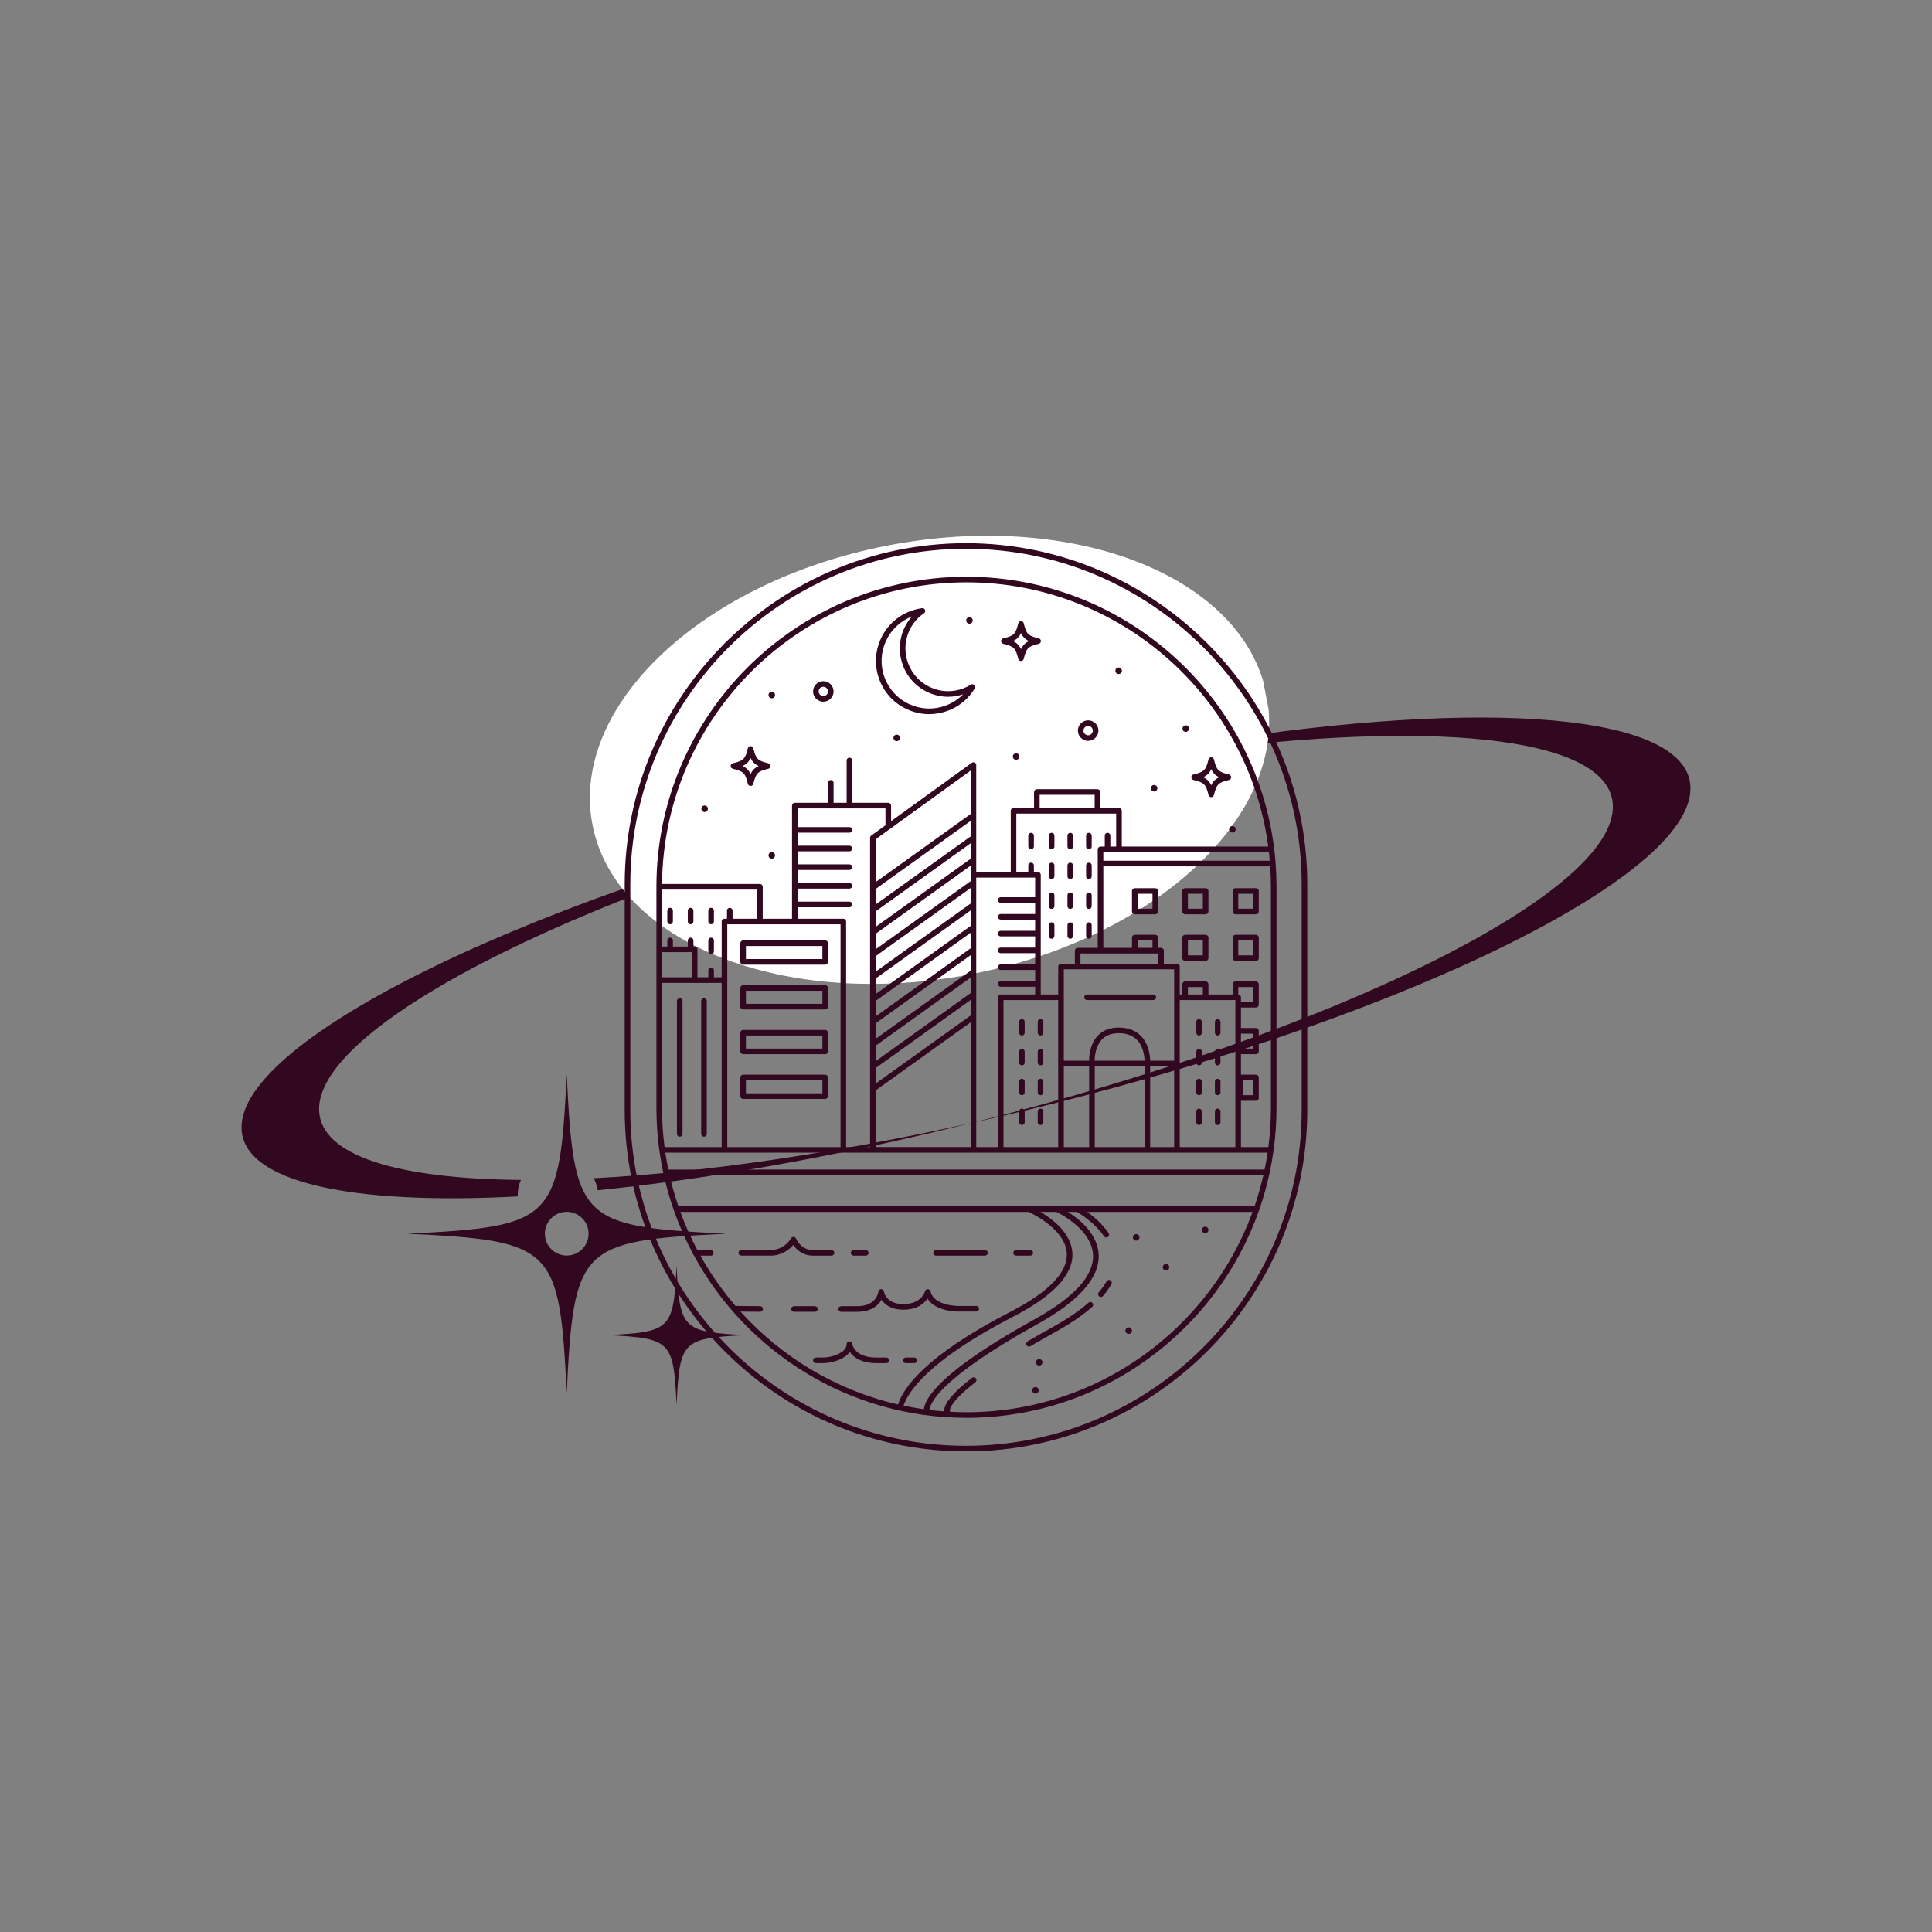 <svg xmlns="http://www.w3.org/2000/svg" xmlns:xlink="http://www.w3.org/1999/xlink" width="500" zoomAndPan="magnify" viewBox="0 0 375 375" height="500" preserveAspectRatio="xMidYMid meet" version="1.0"><rect x="0" y="0" width="375" height="375" fill="#808080" stroke="none"/><defs><clipPath id="f6b29e6d15"><path d="M 46.191 153 L 187 153 L 187 233 L 46.191 233 Z M 46.191 153 " clip-rule="nonzero"/></clipPath><clipPath id="4abfb78f32"><path d="M 188 139 L 328.941 139 L 328.941 218 L 188 218 Z M 188 139 " clip-rule="nonzero"/></clipPath><clipPath id="375328b1d1"><path d="M 117 245 L 145 245 L 145 272.836 L 117 272.836 Z M 117 245 " clip-rule="nonzero"/></clipPath><clipPath id="2b00ab8bb9"><path d="M 225 119.836 L 244 119.836 L 244 138 L 225 138 Z M 225 119.836 " clip-rule="nonzero"/></clipPath><clipPath id="84d7dd2a38"><path d="M 114 103 L 247 103 L 247 191 L 114 191 Z M 114 103 " clip-rule="nonzero"/></clipPath><clipPath id="ecc839388f"><path d="M 106.992 118.434 L 238.035 93.246 L 254.031 176.492 L 122.988 201.676 Z M 106.992 118.434 " clip-rule="nonzero"/></clipPath><clipPath id="0728cd6b99"><path d="M 172.422 105.859 C 136.285 112.805 110.574 137.066 114.992 160.055 C 119.41 183.043 152.285 196.047 188.418 189.102 C 224.555 182.156 250.266 157.891 245.848 134.906 C 241.43 111.918 208.555 98.914 172.422 105.859 Z M 172.422 105.859 " clip-rule="nonzero"/></clipPath><clipPath id="b433f09dce"><path d="M 121.152 105.43 L 253.902 105.43 L 253.902 281.68 L 121.152 281.68 Z M 121.152 105.43 " clip-rule="nonzero"/></clipPath></defs><g clip-path="url(#f6b29e6d15)"><path fill="#31081f" d="M 100.492 232 C 100.473 230.938 100.699 229.934 101.117 229.023 C 77.211 228.828 62.285 224.34 61.938 215.574 C 61.27 198.488 116.277 171.406 186.234 153.941 C 183.742 154.492 181.234 155.066 178.707 155.664 C 105.207 173.02 46.188 201.434 46.883 219.129 C 47.293 229.543 68.301 233.926 100.504 232.227 C 100.5 232.152 100.496 232.074 100.492 232 Z M 100.492 232 " fill-opacity="1" fill-rule="nonzero"/></g><path fill="#31081f" d="M 115.246 228.691 C 115.613 229.422 115.875 230.207 116.023 231.023 C 135.359 229.082 157.602 225.328 181.227 219.75 C 183.754 219.152 186.258 218.547 188.75 217.918 C 161.266 224.035 135.93 227.621 115.246 228.691 Z M 115.246 228.691 " fill-opacity="1" fill-rule="nonzero"/><g clip-path="url(#4abfb78f32)"><path fill="#31081f" d="M 234.918 143.965 C 235.016 144.43 235.07 144.902 235.086 145.379 C 280.668 139.77 312.551 143.43 313.055 156.285 C 313.727 173.371 258.719 200.453 188.75 217.918 C 191.242 217.371 193.754 216.793 196.281 216.195 C 269.785 198.84 328.805 170.426 328.113 152.73 C 327.551 138.484 288.473 135.527 234.918 143.965 Z M 234.918 143.965 " fill-opacity="1" fill-rule="nonzero"/></g><path fill="#31081f" d="M 203.527 149.895 C 200.301 150.598 197.047 151.332 193.766 152.109 C 191.234 152.707 188.727 153.316 186.234 153.941 C 192.129 152.629 197.918 151.438 203.586 150.359 C 203.562 150.203 203.543 150.051 203.527 149.895 Z M 203.527 149.895 " fill-opacity="1" fill-rule="nonzero"/><path fill="#31081f" d="M 109.996 208.516 C 108.613 236.949 107.488 238.07 79.059 239.457 C 107.488 240.84 108.613 241.965 109.996 270.395 C 111.383 241.965 112.508 240.84 140.938 239.457 C 112.508 238.07 111.383 236.949 109.996 208.516 Z M 109.996 243.699 C 107.652 243.699 105.754 241.801 105.754 239.457 C 105.754 237.113 107.652 235.215 109.996 235.215 C 112.34 235.215 114.242 237.113 114.242 239.457 C 114.242 241.801 112.34 243.699 109.996 243.699 Z M 109.996 243.699 " fill-opacity="1" fill-rule="nonzero"/><g clip-path="url(#375328b1d1)"><path fill="#31081f" d="M 131.324 245.633 C 130.719 258.047 130.227 258.539 117.812 259.145 C 130.227 259.75 130.719 260.238 131.324 272.652 C 131.926 260.238 132.418 259.75 144.832 259.145 C 132.418 258.539 131.926 258.047 131.324 245.633 Z M 131.324 245.633 " fill-opacity="1" fill-rule="nonzero"/></g><g clip-path="url(#2b00ab8bb9)"><path fill="#31081f" d="M 234.277 119.852 C 233.887 127.879 233.566 128.195 225.543 128.586 C 233.566 128.977 233.887 129.293 234.277 137.32 C 234.668 129.293 234.984 128.977 243.008 128.586 C 234.984 128.195 234.668 127.879 234.277 119.852 Z M 234.277 119.852 " fill-opacity="1" fill-rule="nonzero"/></g><path fill="#31081f" d="M 218.898 125.27 C 217.922 145.281 217.133 146.074 197.117 147.047 C 217.133 148.023 217.922 148.812 218.898 168.828 C 219.875 148.812 220.664 148.023 240.68 147.047 C 220.664 146.074 219.875 145.281 218.898 125.27 Z M 218.898 150.035 C 217.25 150.035 215.91 148.699 215.91 147.047 C 215.91 145.398 217.25 144.062 218.898 144.062 C 220.547 144.062 221.887 145.398 221.887 147.047 C 221.887 148.699 220.547 150.035 218.898 150.035 Z M 218.898 150.035 " fill-opacity="1" fill-rule="nonzero"/><g clip-path="url(#84d7dd2a38)"><g clip-path="url(#ecc839388f)"><g clip-path="url(#0728cd6b99)"><path fill="#ffffff" d="M 106.992 118.434 L 237.707 93.309 L 253.707 176.555 L 122.988 201.676 Z M 106.992 118.434 " fill-opacity="1" fill-rule="nonzero"/></g></g></g><g clip-path="url(#b433f09dce)"><path fill="#31081f" d="M 187.496 105.43 C 150.969 105.43 121.254 135.145 121.254 171.672 L 121.254 215.473 C 121.254 252 150.969 281.715 187.496 281.715 C 224.023 281.715 253.742 252 253.742 215.473 L 253.742 171.672 C 253.742 135.145 224.023 105.43 187.496 105.43 Z M 252.656 215.473 C 252.656 251.398 223.426 280.629 187.496 280.629 C 151.57 280.629 122.34 251.398 122.34 215.473 L 122.34 171.672 C 122.34 135.746 151.57 106.516 187.496 106.516 C 223.426 106.516 252.656 135.746 252.656 171.672 Z M 212.047 252.898 C 212.246 253.125 212.227 253.469 212 253.668 C 210.164 255.289 207.793 256.906 204.957 258.477 C 203.207 259.445 201.543 260.395 200.004 261.297 C 199.918 261.348 199.824 261.375 199.73 261.375 C 199.543 261.375 199.363 261.281 199.262 261.105 C 199.109 260.848 199.195 260.516 199.453 260.363 C 201 259.457 202.672 258.504 204.426 257.531 C 207.195 255.996 209.504 254.426 211.281 252.852 C 211.504 252.652 211.848 252.676 212.047 252.898 Z M 215.73 249.238 C 215.297 250.008 214.746 250.785 214.098 251.551 C 213.988 251.676 213.836 251.742 213.684 251.742 C 213.559 251.742 213.434 251.699 213.332 251.613 C 213.105 251.418 213.074 251.074 213.27 250.848 C 213.875 250.137 214.383 249.418 214.781 248.707 C 214.926 248.449 215.258 248.355 215.52 248.5 C 215.781 248.648 215.875 248.977 215.73 249.238 Z M 149.559 243.719 C 149.383 243.719 149.254 243.711 149.191 243.707 L 143.879 243.707 C 143.578 243.707 143.336 243.465 143.336 243.164 C 143.336 242.863 143.578 242.621 143.879 242.621 L 149.223 242.621 C 149.242 242.621 149.266 242.621 149.285 242.625 C 149.395 242.633 151.957 242.895 153.555 240.34 C 153.664 240.164 153.859 240.07 154.062 240.086 C 154.266 240.105 154.441 240.234 154.516 240.422 C 154.555 240.512 155.469 242.633 157.797 242.633 L 161.395 242.633 C 161.695 242.633 161.938 242.879 161.938 243.176 C 161.938 243.477 161.695 243.719 161.395 243.719 L 157.797 243.719 C 155.75 243.719 154.551 242.484 153.965 241.633 C 152.414 243.504 150.406 243.719 149.559 243.719 Z M 165.133 243.176 C 165.133 242.879 165.379 242.633 165.676 242.633 L 168.051 242.633 C 168.352 242.633 168.594 242.879 168.594 243.176 C 168.594 243.477 168.352 243.719 168.051 243.719 L 165.676 243.719 C 165.379 243.719 165.133 243.477 165.133 243.176 Z M 181.133 243.176 C 181.133 242.879 181.375 242.633 181.676 242.633 L 191.176 242.633 C 191.477 242.633 191.719 242.879 191.719 243.176 C 191.719 243.477 191.477 243.719 191.176 243.719 L 181.676 243.719 C 181.375 243.719 181.133 243.477 181.133 243.176 Z M 196.672 243.176 C 196.672 242.879 196.914 242.633 197.215 242.633 L 199.984 242.633 C 200.285 242.633 200.527 242.879 200.527 243.176 C 200.527 243.477 200.285 243.719 199.984 243.719 L 197.215 243.719 C 196.914 243.719 196.672 243.477 196.672 243.176 Z M 162.723 254.074 C 162.723 253.773 162.965 253.531 163.266 253.531 L 166.367 253.531 C 170.176 253.531 170.477 250.828 170.488 250.719 C 170.512 250.441 170.746 250.23 171.02 250.227 C 171.293 250.219 171.535 250.426 171.566 250.699 C 171.582 250.793 171.945 253.121 175.371 253.121 C 178.855 253.121 179.523 250.734 179.551 250.633 C 179.617 250.391 179.836 250.215 180.09 250.23 C 180.336 250.234 180.555 250.406 180.609 250.652 C 181.227 253.441 185.824 253.488 185.871 253.488 L 189.492 253.488 C 189.793 253.488 190.035 253.73 190.035 254.031 C 190.035 254.332 189.793 254.574 189.492 254.574 L 185.871 254.574 C 185.672 254.574 181.57 254.539 180.027 252.062 C 179.359 253.016 178.004 254.211 175.375 254.211 C 172.949 254.211 171.715 253.199 171.098 252.285 C 170.438 253.445 169.031 254.625 166.371 254.625 L 163.27 254.625 C 162.965 254.617 162.723 254.375 162.723 254.074 Z M 158.176 254.617 L 154.121 254.617 C 153.82 254.617 153.578 254.375 153.578 254.074 C 153.578 253.773 153.82 253.531 154.121 253.531 L 158.176 253.531 C 158.477 253.531 158.719 253.773 158.719 254.074 C 158.719 254.375 158.477 254.617 158.176 254.617 Z M 172.586 264.047 C 172.586 264.348 172.344 264.59 172.043 264.59 L 170.129 264.59 C 167.41 264.59 165.984 263.637 165.27 262.836 C 165.141 262.695 165.031 262.551 164.934 262.414 C 164.566 262.945 163.938 263.477 162.895 263.922 C 161.863 264.363 160.719 264.59 159.492 264.59 L 158.359 264.59 C 158.059 264.59 157.816 264.348 157.816 264.047 C 157.816 263.746 158.059 263.504 158.359 263.504 L 159.492 263.504 C 160.57 263.504 161.574 263.309 162.465 262.922 C 163.703 262.395 164.332 261.715 164.332 260.898 C 164.332 260.613 164.555 260.375 164.84 260.355 C 165.133 260.34 165.379 260.551 165.414 260.836 C 165.426 260.941 165.836 263.504 170.133 263.504 L 172.047 263.504 C 172.344 263.504 172.586 263.746 172.586 264.047 Z M 178.008 264.047 C 178.008 264.348 177.766 264.59 177.465 264.59 L 175.816 264.59 C 175.516 264.59 175.273 264.348 175.273 264.047 C 175.273 263.746 175.516 263.504 175.816 263.504 L 177.465 263.504 C 177.766 263.504 178.008 263.746 178.008 264.047 Z M 221.16 240.176 C 221.16 240.527 220.879 240.809 220.527 240.809 C 220.176 240.809 219.895 240.527 219.895 240.176 C 219.895 239.824 220.176 239.543 220.527 239.543 C 220.879 239.543 221.16 239.824 221.16 240.176 Z M 234.555 238.73 C 234.555 239.078 234.273 239.363 233.922 239.363 C 233.57 239.363 233.289 239.078 233.289 238.73 C 233.289 238.379 233.57 238.094 233.922 238.094 C 234.273 238.094 234.555 238.379 234.555 238.73 Z M 226.953 245.969 C 226.953 246.32 226.672 246.602 226.32 246.602 C 225.969 246.602 225.688 246.32 225.688 245.969 C 225.688 245.617 225.969 245.336 226.32 245.336 C 226.672 245.336 226.953 245.617 226.953 245.969 Z M 219.715 258.277 C 219.715 258.625 219.434 258.91 219.082 258.91 C 218.73 258.91 218.445 258.625 218.445 258.277 C 218.445 257.926 218.73 257.641 219.082 257.641 C 219.434 257.641 219.715 257.926 219.715 258.277 Z M 202.34 264.43 C 202.34 264.781 202.055 265.062 201.707 265.062 C 201.355 265.062 201.07 264.781 201.07 264.43 C 201.07 264.078 201.355 263.797 201.707 263.797 C 202.055 263.797 202.34 264.078 202.34 264.43 Z M 201.613 269.859 C 201.613 270.211 201.332 270.492 200.98 270.492 C 200.629 270.492 200.348 270.211 200.348 269.859 C 200.348 269.508 200.629 269.227 200.98 269.227 C 201.332 269.227 201.613 269.508 201.613 269.859 Z M 247.316 164.746 C 243.668 135.031 218.273 111.945 187.59 111.945 C 154.406 111.945 127.41 138.941 127.41 172.125 L 127.41 215.02 C 127.41 219.332 127.867 223.543 128.738 227.605 C 128.742 227.652 128.75 227.695 128.766 227.738 C 129.285 230.137 129.945 232.48 130.738 234.766 C 130.75 234.832 130.773 234.898 130.809 234.961 C 131.82 237.844 133.051 240.625 134.477 243.289 C 134.496 243.395 134.547 243.484 134.617 243.559 C 144.797 262.379 164.727 275.199 187.59 275.199 C 213.777 275.199 236.109 258.379 244.363 234.98 C 244.41 234.914 244.434 234.832 244.445 234.746 C 245.238 232.465 245.895 230.125 246.414 227.727 C 246.426 227.691 246.438 227.652 246.438 227.613 C 246.742 226.195 246.992 224.762 247.195 223.312 C 247.203 223.285 247.203 223.266 247.207 223.238 C 247.574 220.551 247.77 217.805 247.77 215.02 L 247.77 172.125 C 247.77 170.609 247.715 169.109 247.605 167.621 C 247.605 167.621 247.605 167.621 247.605 167.617 C 247.605 167.613 247.605 167.609 247.605 167.609 C 247.535 166.691 247.445 165.773 247.332 164.871 C 247.332 164.871 247.332 164.871 247.332 164.867 C 247.328 164.828 247.324 164.785 247.316 164.746 Z M 245.457 227.012 L 129.719 227.012 C 129.492 225.93 129.301 224.836 129.141 223.73 L 246.039 223.73 C 245.875 224.836 245.684 225.93 245.457 227.012 Z M 243.504 234.141 L 131.672 234.141 C 130.996 232.172 130.426 230.156 129.957 228.098 L 245.223 228.098 C 244.754 230.152 244.18 232.168 243.504 234.141 Z M 208.156 243.324 C 208.02 239.438 204.344 236.641 201.957 235.227 L 205.051 235.227 C 205.906 235.645 211.973 238.77 212.16 243.613 C 212.32 247.625 208.496 251.816 200.805 256.078 C 190.988 261.516 184.414 266.164 181.262 269.895 C 179.801 271.621 179.398 272.801 179.332 273.531 C 178 273.34 176.684 273.113 175.379 272.84 C 176.242 270.246 180.059 264.121 196.613 255.586 C 204.422 251.566 208.305 247.438 208.156 243.324 Z M 146.957 172.668 L 146.957 178.328 L 142.191 178.328 L 142.191 176.746 C 142.191 176.445 141.949 176.203 141.648 176.203 C 141.348 176.203 141.105 176.445 141.105 176.746 L 141.105 178.328 L 140.621 178.328 C 140.32 178.328 140.078 178.57 140.078 178.871 L 140.078 189.695 L 138.566 189.695 C 138.57 189.664 138.574 189.625 138.574 189.59 L 138.574 188.328 C 138.574 188.031 138.332 187.785 138.031 187.785 C 137.734 187.785 137.488 188.031 137.488 188.328 L 137.488 189.59 C 137.488 189.625 137.492 189.664 137.5 189.695 L 135.371 189.695 L 135.371 184.27 C 135.371 183.969 135.129 183.727 134.828 183.727 L 134.59 183.727 L 134.59 182.539 C 134.59 182.238 134.348 181.996 134.047 181.996 C 133.746 181.996 133.504 182.238 133.504 182.539 L 133.504 183.727 L 130.609 183.727 L 130.609 182.539 C 130.609 182.238 130.367 181.996 130.066 181.996 C 129.766 181.996 129.523 182.238 129.523 182.539 L 129.523 183.727 L 128.496 183.727 L 128.496 172.668 Z M 154.816 176.098 L 164.875 176.098 C 165.176 176.098 165.418 175.855 165.418 175.555 C 165.418 175.254 165.176 175.012 164.875 175.012 L 154.816 175.012 L 154.816 172.48 L 164.875 172.48 C 165.176 172.48 165.418 172.234 165.418 171.938 C 165.418 171.637 165.176 171.395 164.875 171.395 L 154.816 171.395 L 154.816 168.859 L 164.875 168.859 C 165.176 168.859 165.418 168.617 165.418 168.316 C 165.418 168.016 165.176 167.773 164.875 167.773 L 154.816 167.773 L 154.816 165.238 L 164.875 165.238 C 165.176 165.238 165.418 164.996 165.418 164.695 C 165.418 164.395 165.176 164.152 164.875 164.152 L 154.816 164.152 L 154.816 161.621 L 164.875 161.621 C 165.176 161.621 165.418 161.375 165.418 161.078 C 165.418 160.777 165.176 160.535 164.875 160.535 L 154.816 160.535 L 154.816 156.914 L 171.871 156.914 L 171.871 160.188 L 169.109 162.184 C 168.969 162.285 168.883 162.449 168.883 162.625 L 168.883 222.648 L 164.23 222.648 L 164.23 178.871 C 164.23 178.57 163.988 178.328 163.688 178.328 L 154.816 178.328 Z M 212.473 156.832 L 201.793 156.832 L 201.793 154.27 L 212.473 154.27 Z M 216.648 157.918 L 216.648 164.324 L 215.516 164.324 C 215.516 164.312 215.52 164.305 215.52 164.293 L 215.52 162.184 C 215.52 161.883 215.277 161.641 214.977 161.641 C 214.676 161.641 214.434 161.883 214.434 162.184 L 214.434 164.293 C 214.434 164.305 214.438 164.312 214.438 164.324 L 213.613 164.324 C 213.312 164.324 213.07 164.566 213.07 164.867 L 213.07 183.98 L 209.172 183.98 C 208.871 183.98 208.629 184.223 208.629 184.523 L 208.629 187.055 L 205.941 187.055 C 205.641 187.055 205.398 187.297 205.398 187.598 L 205.398 193.027 L 202.008 193.027 L 202.008 169.801 C 202.008 169.5 201.762 169.258 201.465 169.258 L 200.676 169.258 L 200.676 167.977 C 200.676 167.676 200.434 167.434 200.133 167.434 C 199.836 167.434 199.59 167.676 199.59 167.977 L 199.59 169.258 L 197.27 169.258 L 197.27 157.918 Z M 223.695 183.98 L 220.801 183.98 L 220.801 182.531 L 223.695 182.531 Z M 224.816 185.066 L 224.816 187.055 L 209.715 187.055 L 209.715 185.066 Z M 233.469 193.027 L 230.574 193.027 L 230.574 191.582 L 233.469 191.582 Z M 230.031 194.113 L 239.785 194.113 L 239.785 222.645 L 228.988 222.645 L 228.988 194.113 Z M 240.871 200.629 L 243.242 200.629 L 243.242 203.527 L 240.871 203.527 Z M 240.348 193.031 L 240.348 191.582 L 243.242 191.582 L 243.242 194.477 L 240.871 194.477 L 240.871 193.57 C 240.871 193.277 240.637 193.039 240.348 193.031 Z M 223.246 222.645 L 223.246 206.969 L 227.902 206.969 L 227.902 222.645 Z M 212.488 222.645 L 212.488 206.969 L 222.16 206.969 L 222.16 222.645 Z M 206.484 222.645 L 206.484 206.969 L 211.402 206.969 L 211.402 222.645 Z M 194.773 222.645 L 194.773 194.113 L 205.398 194.113 L 205.398 222.645 Z M 212.473 205.883 C 212.484 204.98 212.66 203.059 213.844 201.797 C 214.645 200.941 215.781 200.512 217.262 200.539 C 218.762 200.562 219.938 201.027 220.766 201.922 C 221.926 203.184 222.133 205.012 222.164 205.883 Z M 227.902 205.883 L 223.25 205.883 C 223.223 204.867 222.988 202.742 221.566 201.191 C 220.531 200.066 219.086 199.48 217.273 199.449 C 215.484 199.422 214.059 199.965 213.043 201.059 C 211.598 202.609 211.395 204.832 211.387 205.883 L 206.484 205.883 L 206.484 188.141 L 227.902 188.141 Z M 246.297 165.41 C 246.359 165.965 246.418 166.516 246.465 167.074 L 214.156 167.074 L 214.156 165.41 Z M 200.922 170.344 L 200.922 174.152 L 194.23 174.152 C 193.93 174.152 193.688 174.395 193.688 174.695 C 193.688 174.996 193.93 175.238 194.23 175.238 L 200.922 175.238 L 200.922 177.41 L 194.23 177.41 C 193.93 177.41 193.688 177.652 193.688 177.953 C 193.688 178.254 193.93 178.496 194.23 178.496 L 200.922 178.496 L 200.922 180.668 L 194.23 180.668 C 193.93 180.668 193.688 180.91 193.688 181.211 C 193.688 181.512 193.93 181.754 194.23 181.754 L 200.922 181.754 L 200.922 183.926 L 194.23 183.926 C 193.93 183.926 193.688 184.168 193.688 184.469 C 193.688 184.77 193.93 185.012 194.23 185.012 L 200.922 185.012 L 200.922 187.184 L 194.23 187.184 C 193.93 187.184 193.688 187.426 193.688 187.727 C 193.688 188.027 193.93 188.27 194.23 188.27 L 200.922 188.27 L 200.922 190.441 L 194.23 190.441 C 193.93 190.441 193.688 190.684 193.688 190.984 C 193.688 191.285 193.93 191.527 194.23 191.527 L 200.922 191.527 L 200.922 193.027 L 194.23 193.027 C 193.93 193.027 193.688 193.27 193.688 193.57 L 193.688 222.645 L 189.488 222.645 L 189.488 170.344 Z M 169.969 222.645 L 169.969 211.645 L 188.402 198.43 L 188.402 222.641 L 169.969 222.641 Z M 188.402 166.691 L 169.969 179.906 L 169.969 176.898 L 188.402 163.684 Z M 169.969 189.93 L 188.402 176.715 L 188.402 179.723 L 169.969 192.938 Z M 169.969 194.273 L 188.402 181.059 L 188.402 184.066 L 169.969 197.281 Z M 169.969 198.617 L 188.402 185.402 L 188.402 188.41 L 169.969 201.625 Z M 169.969 202.961 L 188.402 189.746 L 188.402 192.754 L 169.969 205.969 Z M 188.402 175.379 L 169.969 188.594 L 169.969 185.586 L 188.402 172.371 Z M 169.969 207.305 L 188.402 194.09 L 188.402 197.098 L 169.969 210.312 Z M 188.402 171.035 L 169.969 184.25 L 169.969 181.242 L 188.402 168.027 Z M 188.402 162.348 L 169.969 175.562 L 169.969 172.555 L 188.402 159.34 Z M 188.402 158.004 L 169.969 171.219 L 169.969 162.902 L 188.402 149.57 Z M 163.148 179.414 L 163.148 222.645 L 141.164 222.645 L 141.164 179.414 Z M 128.496 189.695 L 128.496 184.812 L 134.285 184.812 L 134.285 189.695 Z M 140.078 190.781 L 140.078 222.645 L 128.988 222.645 C 128.664 220.148 128.496 217.602 128.496 215.02 L 128.496 190.781 Z M 240.871 222.645 L 240.871 213.66 L 243.785 213.66 C 244.086 213.66 244.328 213.418 244.328 213.117 L 244.328 209.137 C 244.328 208.836 244.086 208.594 243.785 208.594 L 240.871 208.594 L 240.871 204.613 L 243.785 204.613 C 244.086 204.613 244.328 204.371 244.328 204.07 L 244.328 200.086 C 244.328 199.785 244.086 199.543 243.785 199.543 L 240.871 199.543 L 240.871 195.562 L 243.785 195.562 C 244.086 195.562 244.328 195.32 244.328 195.02 L 244.328 191.039 C 244.328 190.738 244.086 190.496 243.785 190.496 L 239.805 190.496 C 239.504 190.496 239.262 190.738 239.262 191.039 L 239.262 193.027 L 234.555 193.027 L 234.555 191.039 C 234.555 190.738 234.312 190.496 234.012 190.496 L 230.031 190.496 C 229.73 190.496 229.488 190.738 229.488 191.039 L 229.488 193.027 L 228.988 193.027 L 228.988 187.598 C 228.988 187.297 228.746 187.055 228.445 187.055 L 225.902 187.055 L 225.902 184.523 C 225.902 184.223 225.66 183.98 225.359 183.98 L 224.781 183.98 L 224.781 181.988 C 224.781 181.688 224.539 181.445 224.238 181.445 L 220.258 181.445 C 219.957 181.445 219.715 181.688 219.715 181.988 L 219.715 183.98 L 214.156 183.98 L 214.156 168.164 L 246.543 168.164 C 246.633 169.473 246.684 170.793 246.684 172.125 L 246.684 215.02 C 246.684 217.602 246.516 220.148 246.188 222.645 Z M 241.234 212.574 L 241.234 209.68 L 243.242 209.68 L 243.242 212.574 Z M 187.59 113.031 C 217.527 113.031 242.34 135.41 246.168 164.324 L 217.738 164.324 L 217.738 157.375 C 217.738 157.074 217.496 156.832 217.195 156.832 L 213.559 156.832 L 213.559 153.727 C 213.559 153.43 213.316 153.184 213.016 153.184 L 201.25 153.184 C 200.949 153.184 200.707 153.43 200.707 153.727 L 200.707 156.832 L 196.727 156.832 C 196.43 156.832 196.184 157.074 196.184 157.375 L 196.184 169.258 L 189.488 169.258 L 189.488 148.504 C 189.488 148.301 189.371 148.113 189.191 148.02 C 189.012 147.93 188.793 147.945 188.629 148.062 L 172.957 159.398 L 172.957 156.367 C 172.957 156.066 172.715 155.824 172.414 155.824 L 165.418 155.824 L 165.418 147.602 C 165.418 147.301 165.176 147.059 164.875 147.059 C 164.574 147.059 164.332 147.301 164.332 147.602 L 164.332 155.824 L 161.797 155.824 L 161.797 151.945 C 161.797 151.645 161.555 151.402 161.254 151.402 C 160.953 151.402 160.711 151.645 160.711 151.945 L 160.711 155.824 L 154.273 155.824 C 153.973 155.824 153.73 156.066 153.73 156.367 L 153.73 178.328 L 148.043 178.328 L 148.043 172.125 C 148.043 171.824 147.801 171.582 147.5 171.582 L 128.5 171.582 C 128.797 139.246 155.188 113.031 187.59 113.031 Z M 143.727 254.578 L 147.535 254.617 C 147.539 254.617 147.539 254.617 147.543 254.617 C 147.84 254.617 148.082 254.379 148.086 254.082 C 148.09 253.781 147.848 253.535 147.551 253.531 L 142.801 253.48 C 142.797 253.48 142.797 253.48 142.793 253.48 C 142.781 253.48 142.773 253.484 142.766 253.484 C 140.18 250.477 137.895 247.207 135.949 243.719 L 137.969 243.719 C 138.27 243.719 138.512 243.477 138.512 243.176 C 138.512 242.879 138.27 242.633 137.969 242.633 L 135.355 242.633 C 134.09 240.258 132.984 237.785 132.051 235.227 L 199.625 235.227 C 200.496 235.625 206.898 238.711 207.066 243.363 C 207.195 247.023 203.512 250.812 196.113 254.629 C 179.539 263.172 175.305 269.438 174.312 272.609 C 162.32 269.844 151.707 263.418 143.727 254.578 Z M 187.59 274.113 C 186.531 274.113 185.48 274.082 184.438 274.027 C 184.426 273.977 184.402 273.922 184.371 273.871 C 184.348 273.746 184.207 272.258 189.32 268.305 C 189.562 268.121 189.605 267.781 189.418 267.547 C 189.234 267.309 188.895 267.266 188.66 267.449 C 185.23 270.094 183.422 272.172 183.285 273.617 C 183.273 273.742 183.273 273.859 183.289 273.957 C 182.324 273.887 181.371 273.793 180.418 273.68 C 180.492 272.535 182.105 267.688 201.336 257.035 C 209.414 252.559 213.422 248.031 213.25 243.57 C 213.09 239.527 209.551 236.66 207.277 235.227 L 209.016 235.227 C 209.605 235.566 212.445 237.289 214.293 239.965 C 214.398 240.113 214.566 240.199 214.742 240.199 C 214.844 240.199 214.953 240.164 215.047 240.102 C 215.293 239.93 215.355 239.59 215.188 239.344 C 213.91 237.496 212.23 236.098 211.012 235.227 L 243.125 235.227 C 234.848 257.887 213.078 274.113 187.59 274.113 Z M 224.395 193.57 C 224.395 193.871 224.152 194.113 223.852 194.113 L 210.992 194.113 C 210.691 194.113 210.449 193.871 210.449 193.57 C 210.449 193.27 210.691 193.027 210.992 193.027 L 223.848 193.027 C 224.152 193.027 224.395 193.27 224.395 193.57 Z M 136.098 220.09 L 136.098 194.297 C 136.098 193.996 136.34 193.754 136.641 193.754 C 136.941 193.754 137.184 193.996 137.184 194.297 L 137.184 220.09 C 137.184 220.391 136.941 220.633 136.641 220.633 C 136.34 220.633 136.098 220.391 136.098 220.09 Z M 131.391 220.09 L 131.391 194.297 C 131.391 193.996 131.633 193.754 131.934 193.754 C 132.234 193.754 132.477 193.996 132.477 194.297 L 132.477 220.09 C 132.477 220.391 132.234 220.633 131.934 220.633 C 131.633 220.633 131.391 220.391 131.391 220.09 Z M 143.699 183.074 L 143.699 186.695 C 143.699 186.996 143.941 187.238 144.242 187.238 L 160.168 187.238 C 160.469 187.238 160.711 186.996 160.711 186.695 L 160.711 183.074 C 160.711 182.773 160.469 182.531 160.168 182.531 L 144.242 182.531 C 143.941 182.531 143.699 182.773 143.699 183.074 Z M 144.785 183.617 L 159.625 183.617 L 159.625 186.152 L 144.785 186.152 Z M 160.168 191.219 L 144.242 191.219 C 143.941 191.219 143.699 191.461 143.699 191.762 L 143.699 195.383 C 143.699 195.684 143.941 195.926 144.242 195.926 L 160.168 195.926 C 160.469 195.926 160.711 195.684 160.711 195.383 L 160.711 191.762 C 160.711 191.461 160.469 191.219 160.168 191.219 Z M 159.625 194.84 L 144.785 194.84 L 144.785 192.305 L 159.625 192.305 Z M 160.168 199.906 L 144.242 199.906 C 143.941 199.906 143.699 200.148 143.699 200.449 L 143.699 204.07 C 143.699 204.371 143.941 204.613 144.242 204.613 L 160.168 204.613 C 160.469 204.613 160.711 204.371 160.711 204.07 L 160.711 200.449 C 160.711 200.148 160.469 199.906 160.168 199.906 Z M 159.625 203.527 L 144.785 203.527 L 144.785 200.992 L 159.625 200.992 Z M 160.168 208.594 L 144.242 208.594 C 143.941 208.594 143.699 208.836 143.699 209.137 L 143.699 212.758 C 143.699 213.059 143.941 213.301 144.242 213.301 L 160.168 213.301 C 160.469 213.301 160.711 213.059 160.711 212.758 L 160.711 209.137 C 160.711 208.836 160.469 208.594 160.168 208.594 Z M 159.625 212.215 L 144.785 212.215 L 144.785 209.68 L 159.625 209.68 Z M 224.238 172.395 L 220.258 172.395 C 219.957 172.395 219.715 172.637 219.715 172.938 L 219.715 176.922 C 219.715 177.223 219.957 177.465 220.258 177.465 L 224.238 177.465 C 224.539 177.465 224.781 177.223 224.781 176.922 L 224.781 172.938 C 224.781 172.637 224.539 172.395 224.238 172.395 Z M 223.695 176.379 L 220.801 176.379 L 220.801 173.48 L 223.695 173.48 Z M 234.012 172.395 L 230.031 172.395 C 229.73 172.395 229.488 172.637 229.488 172.938 L 229.488 176.922 C 229.488 177.223 229.73 177.465 230.031 177.465 L 234.012 177.465 C 234.312 177.465 234.555 177.223 234.555 176.922 L 234.555 172.938 C 234.555 172.637 234.312 172.395 234.012 172.395 Z M 233.469 176.379 L 230.574 176.379 L 230.574 173.48 L 233.469 173.48 Z M 243.785 172.395 L 239.805 172.395 C 239.504 172.395 239.262 172.637 239.262 172.938 L 239.262 176.922 C 239.262 177.223 239.504 177.465 239.805 177.465 L 243.785 177.465 C 244.086 177.465 244.328 177.223 244.328 176.922 L 244.328 172.938 C 244.328 172.637 244.086 172.395 243.785 172.395 Z M 243.242 176.379 L 240.348 176.379 L 240.348 173.48 L 243.242 173.48 Z M 234.012 181.445 L 230.031 181.445 C 229.73 181.445 229.488 181.688 229.488 181.988 L 229.488 185.969 C 229.488 186.27 229.73 186.512 230.031 186.512 L 234.012 186.512 C 234.312 186.512 234.555 186.27 234.555 185.969 L 234.555 181.988 C 234.555 181.688 234.312 181.445 234.012 181.445 Z M 233.469 185.426 L 230.574 185.426 L 230.574 182.531 L 233.469 182.531 Z M 243.785 181.445 L 239.805 181.445 C 239.504 181.445 239.262 181.688 239.262 181.988 L 239.262 185.969 C 239.262 186.27 239.504 186.512 239.805 186.512 L 243.785 186.512 C 244.086 186.512 244.328 186.27 244.328 185.969 L 244.328 181.988 C 244.328 181.688 244.086 181.445 243.785 181.445 Z M 243.242 185.426 L 240.348 185.426 L 240.348 182.531 L 243.242 182.531 Z M 198.891 198.34 L 198.891 200.449 C 198.891 200.75 198.648 200.992 198.348 200.992 C 198.047 200.992 197.805 200.75 197.805 200.449 L 197.805 198.34 C 197.805 198.039 198.047 197.797 198.348 197.797 C 198.648 197.797 198.891 198.039 198.891 198.34 Z M 202.508 198.34 L 202.508 200.449 C 202.508 200.75 202.266 200.992 201.965 200.992 C 201.664 200.992 201.422 200.75 201.422 200.449 L 201.422 198.34 C 201.422 198.039 201.664 197.797 201.965 197.797 C 202.266 197.797 202.508 198.039 202.508 198.34 Z M 198.891 204.129 L 198.891 206.242 C 198.891 206.543 198.648 206.785 198.348 206.785 C 198.047 206.785 197.805 206.543 197.805 206.242 L 197.805 204.129 C 197.805 203.832 198.047 203.586 198.348 203.586 C 198.648 203.586 198.891 203.832 198.891 204.129 Z M 202.508 204.129 L 202.508 206.242 C 202.508 206.543 202.266 206.785 201.965 206.785 C 201.664 206.785 201.422 206.543 201.422 206.242 L 201.422 204.129 C 201.422 203.832 201.664 203.586 201.965 203.586 C 202.266 203.586 202.508 203.832 202.508 204.129 Z M 198.891 209.922 L 198.891 212.031 C 198.891 212.332 198.648 212.574 198.348 212.574 C 198.047 212.574 197.805 212.332 197.805 212.031 L 197.805 209.922 C 197.805 209.621 198.047 209.379 198.348 209.379 C 198.648 209.379 198.891 209.621 198.891 209.922 Z M 202.508 209.922 L 202.508 212.031 C 202.508 212.332 202.266 212.574 201.965 212.574 C 201.664 212.574 201.422 212.332 201.422 212.031 L 201.422 209.922 C 201.422 209.621 201.664 209.379 201.965 209.379 C 202.266 209.379 202.508 209.621 202.508 209.922 Z M 198.891 215.715 L 198.891 217.824 C 198.891 218.125 198.648 218.367 198.348 218.367 C 198.047 218.367 197.805 218.125 197.805 217.824 L 197.805 215.715 C 197.805 215.414 198.047 215.172 198.348 215.172 C 198.648 215.172 198.891 215.414 198.891 215.715 Z M 202.508 215.715 L 202.508 217.824 C 202.508 218.125 202.266 218.367 201.965 218.367 C 201.664 218.367 201.422 218.125 201.422 217.824 L 201.422 215.715 C 201.422 215.414 201.664 215.172 201.965 215.172 C 202.266 215.172 202.508 215.414 202.508 215.715 Z M 232.191 200.449 L 232.191 198.34 C 232.191 198.039 232.434 197.797 232.734 197.797 C 233.035 197.797 233.277 198.039 233.277 198.34 L 233.277 200.449 C 233.277 200.75 233.035 200.992 232.734 200.992 C 232.434 200.992 232.191 200.75 232.191 200.449 Z M 235.812 200.449 L 235.812 198.34 C 235.812 198.039 236.055 197.797 236.355 197.797 C 236.656 197.797 236.898 198.039 236.898 198.34 L 236.898 200.449 C 236.898 200.75 236.656 200.992 236.355 200.992 C 236.055 200.992 235.812 200.75 235.812 200.449 Z M 232.191 206.242 L 232.191 204.129 C 232.191 203.832 232.434 203.586 232.734 203.586 C 233.035 203.586 233.277 203.832 233.277 204.129 L 233.277 206.242 C 233.277 206.543 233.035 206.785 232.734 206.785 C 232.434 206.785 232.191 206.543 232.191 206.242 Z M 235.812 206.242 L 235.812 204.129 C 235.812 203.832 236.055 203.586 236.355 203.586 C 236.656 203.586 236.898 203.832 236.898 204.129 L 236.898 206.242 C 236.898 206.543 236.656 206.785 236.355 206.785 C 236.055 206.785 235.812 206.543 235.812 206.242 Z M 232.191 212.031 L 232.191 209.922 C 232.191 209.621 232.434 209.379 232.734 209.379 C 233.035 209.379 233.277 209.621 233.277 209.922 L 233.277 212.031 C 233.277 212.332 233.035 212.574 232.734 212.574 C 232.434 212.574 232.191 212.332 232.191 212.031 Z M 235.812 212.031 L 235.812 209.922 C 235.812 209.621 236.055 209.379 236.355 209.379 C 236.656 209.379 236.898 209.621 236.898 209.922 L 236.898 212.031 C 236.898 212.332 236.656 212.574 236.355 212.574 C 236.055 212.574 235.812 212.332 235.812 212.031 Z M 232.191 217.824 L 232.191 215.715 C 232.191 215.414 232.434 215.172 232.734 215.172 C 233.035 215.172 233.277 215.414 233.277 215.715 L 233.277 217.824 C 233.277 218.125 233.035 218.367 232.734 218.367 C 232.434 218.367 232.191 218.125 232.191 217.824 Z M 235.812 217.824 L 235.812 215.715 C 235.812 215.414 236.055 215.172 236.355 215.172 C 236.656 215.172 236.898 215.414 236.898 215.715 L 236.898 217.824 C 236.898 218.125 236.656 218.367 236.355 218.367 C 236.055 218.367 235.812 218.125 235.812 217.824 Z M 203.574 164.297 L 203.574 162.188 C 203.574 161.887 203.816 161.645 204.117 161.645 C 204.418 161.645 204.66 161.887 204.66 162.188 L 204.66 164.297 C 204.66 164.598 204.418 164.84 204.117 164.84 C 203.816 164.84 203.574 164.598 203.574 164.297 Z M 207.191 164.297 L 207.191 162.188 C 207.191 161.887 207.438 161.645 207.734 161.645 C 208.035 161.645 208.277 161.887 208.277 162.188 L 208.277 164.297 C 208.277 164.598 208.035 164.84 207.734 164.84 C 207.438 164.84 207.191 164.598 207.191 164.297 Z M 203.574 170.09 L 203.574 167.98 C 203.574 167.68 203.816 167.438 204.117 167.438 C 204.418 167.438 204.66 167.68 204.66 167.98 L 204.66 170.09 C 204.66 170.391 204.418 170.633 204.117 170.633 C 203.816 170.633 203.574 170.391 203.574 170.09 Z M 207.191 170.09 L 207.191 167.98 C 207.191 167.68 207.438 167.438 207.734 167.438 C 208.035 167.438 208.277 167.68 208.277 167.98 L 208.277 170.09 C 208.277 170.391 208.035 170.633 207.734 170.633 C 207.438 170.633 207.191 170.391 207.191 170.09 Z M 203.574 175.883 L 203.574 173.77 C 203.574 173.469 203.816 173.227 204.117 173.227 C 204.418 173.227 204.66 173.469 204.66 173.77 L 204.66 175.883 C 204.66 176.184 204.418 176.426 204.117 176.426 C 203.816 176.426 203.574 176.184 203.574 175.883 Z M 207.191 175.883 L 207.191 173.77 C 207.191 173.469 207.438 173.227 207.734 173.227 C 208.035 173.227 208.277 173.469 208.277 173.77 L 208.277 175.883 C 208.277 176.184 208.035 176.426 207.734 176.426 C 207.438 176.426 207.191 176.184 207.191 175.883 Z M 203.574 181.672 L 203.574 179.562 C 203.574 179.262 203.816 179.02 204.117 179.02 C 204.418 179.02 204.66 179.262 204.66 179.562 L 204.66 181.672 C 204.66 181.973 204.418 182.215 204.117 182.215 C 203.816 182.215 203.574 181.973 203.574 181.672 Z M 207.191 181.672 L 207.191 179.562 C 207.191 179.262 207.438 179.02 207.734 179.02 C 208.035 179.02 208.277 179.262 208.277 179.562 L 208.277 181.672 C 208.277 181.973 208.035 182.215 207.734 182.215 C 207.438 182.215 207.191 181.973 207.191 181.672 Z M 210.812 164.297 L 210.812 162.188 C 210.812 161.887 211.055 161.645 211.355 161.645 C 211.656 161.645 211.898 161.887 211.898 162.188 L 211.898 164.297 C 211.898 164.598 211.656 164.84 211.355 164.84 C 211.055 164.84 210.812 164.598 210.812 164.297 Z M 210.812 170.09 L 210.812 167.98 C 210.812 167.68 211.055 167.438 211.355 167.438 C 211.656 167.438 211.898 167.68 211.898 167.98 L 211.898 170.09 C 211.898 170.391 211.656 170.633 211.355 170.633 C 211.055 170.633 210.812 170.391 210.812 170.09 Z M 210.812 175.883 L 210.812 173.77 C 210.812 173.469 211.055 173.227 211.355 173.227 C 211.656 173.227 211.898 173.469 211.898 173.77 L 211.898 175.883 C 211.898 176.184 211.656 176.426 211.355 176.426 C 211.055 176.426 210.812 176.184 210.812 175.883 Z M 210.812 181.672 L 210.812 179.562 C 210.812 179.262 211.055 179.02 211.355 179.02 C 211.656 179.02 211.898 179.262 211.898 179.562 L 211.898 181.672 C 211.898 181.973 211.656 182.215 211.355 182.215 C 211.055 182.215 210.812 181.973 210.812 181.672 Z M 199.59 164.297 L 199.59 162.188 C 199.59 161.887 199.836 161.645 200.133 161.645 C 200.434 161.645 200.676 161.887 200.676 162.188 L 200.676 164.297 C 200.676 164.598 200.434 164.84 200.133 164.84 C 199.836 164.84 199.59 164.598 199.59 164.297 Z M 137.484 178.855 L 137.484 176.746 C 137.484 176.445 137.73 176.203 138.027 176.203 C 138.328 176.203 138.57 176.445 138.57 176.746 L 138.57 178.855 C 138.57 179.156 138.328 179.398 138.027 179.398 C 137.73 179.398 137.484 179.156 137.484 178.855 Z M 137.484 184.648 L 137.484 182.539 C 137.484 182.238 137.73 181.996 138.027 181.996 C 138.328 181.996 138.57 182.238 138.57 182.539 L 138.57 184.648 C 138.57 184.949 138.328 185.191 138.027 185.191 C 137.73 185.191 137.484 184.949 137.484 184.648 Z M 129.523 178.855 L 129.523 176.746 C 129.523 176.445 129.766 176.203 130.066 176.203 C 130.367 176.203 130.609 176.445 130.609 176.746 L 130.609 178.855 C 130.609 179.156 130.367 179.398 130.066 179.398 C 129.766 179.398 129.523 179.156 129.523 178.855 Z M 133.504 178.855 L 133.504 176.746 C 133.504 176.445 133.746 176.203 134.047 176.203 C 134.348 176.203 134.59 176.445 134.59 176.746 L 134.59 178.855 C 134.59 179.156 134.348 179.398 134.047 179.398 C 133.746 179.398 133.504 179.156 133.504 178.855 Z M 176.113 137.691 C 177.473 138.305 178.91 138.613 180.355 138.613 C 181.59 138.613 182.828 138.387 184.02 137.938 C 186.191 137.117 187.969 135.641 189.172 133.664 C 189.172 133.664 189.172 133.66 189.176 133.66 C 189.184 133.648 189.191 133.641 189.195 133.633 C 189.203 133.621 189.207 133.609 189.211 133.602 C 189.219 133.582 189.227 133.57 189.234 133.551 C 189.242 133.535 189.246 133.52 189.254 133.5 C 189.258 133.484 189.266 133.469 189.266 133.449 C 189.27 133.434 189.27 133.414 189.27 133.395 C 189.27 133.379 189.273 133.359 189.273 133.344 C 189.273 133.328 189.273 133.312 189.27 133.293 C 189.27 133.277 189.27 133.258 189.266 133.238 C 189.262 133.223 189.258 133.207 189.25 133.191 C 189.246 133.176 189.238 133.16 189.23 133.141 C 189.223 133.125 189.219 133.109 189.207 133.09 C 189.203 133.082 189.199 133.07 189.191 133.062 C 189.188 133.059 189.184 133.051 189.18 133.047 C 189.172 133.035 189.16 133.02 189.145 133 C 189.133 132.988 189.121 132.977 189.113 132.961 C 189.102 132.949 189.086 132.941 189.074 132.93 C 189.059 132.918 189.043 132.902 189.027 132.895 C 189.023 132.891 189.02 132.891 189.016 132.887 C 189.004 132.879 188.992 132.875 188.98 132.871 C 188.969 132.863 188.949 132.855 188.934 132.848 C 188.918 132.844 188.898 132.836 188.879 132.832 C 188.867 132.828 188.852 132.824 188.836 132.82 C 188.82 132.816 188.797 132.812 188.777 132.812 C 188.766 132.812 188.746 132.809 188.73 132.809 C 188.715 132.809 188.695 132.809 188.68 132.812 C 188.66 132.812 188.645 132.816 188.629 132.82 C 188.609 132.824 188.59 132.828 188.574 132.836 C 188.559 132.84 188.539 132.844 188.527 132.852 C 188.508 132.859 188.488 132.871 188.473 132.879 C 188.465 132.883 188.453 132.887 188.441 132.891 C 187.988 133.18 187.492 133.422 186.977 133.617 C 184.906 134.402 182.656 134.332 180.633 133.422 C 178.613 132.512 177.074 130.867 176.289 128.797 C 174.926 125.207 176.188 121.191 179.348 119.023 C 179.355 119.02 179.363 119.012 179.375 119.004 C 179.391 118.992 179.402 118.977 179.418 118.969 C 179.43 118.957 179.445 118.941 179.453 118.93 C 179.465 118.918 179.477 118.906 179.488 118.891 C 179.496 118.875 179.504 118.863 179.516 118.848 C 179.523 118.832 179.535 118.82 179.543 118.801 C 179.547 118.785 179.555 118.77 179.559 118.754 C 179.566 118.734 179.57 118.723 179.574 118.703 C 179.578 118.684 179.582 118.672 179.582 118.652 C 179.586 118.633 179.586 118.621 179.586 118.602 C 179.586 118.582 179.586 118.562 179.582 118.543 C 179.582 118.531 179.582 118.523 179.582 118.512 C 179.582 118.504 179.578 118.5 179.578 118.496 C 179.574 118.477 179.57 118.457 179.562 118.438 C 179.559 118.422 179.555 118.406 179.547 118.391 C 179.543 118.379 179.535 118.363 179.527 118.344 C 179.52 118.328 179.508 118.309 179.496 118.293 C 179.496 118.289 179.496 118.281 179.492 118.281 C 179.484 118.273 179.477 118.266 179.469 118.254 C 179.457 118.238 179.445 118.227 179.434 118.211 C 179.422 118.195 179.406 118.184 179.395 118.176 C 179.379 118.164 179.367 118.152 179.352 118.141 C 179.34 118.133 179.32 118.121 179.305 118.113 C 179.293 118.105 179.277 118.098 179.262 118.09 C 179.246 118.082 179.23 118.078 179.211 118.074 C 179.199 118.07 179.18 118.062 179.164 118.059 C 179.148 118.055 179.129 118.051 179.109 118.047 C 179.094 118.043 179.078 118.043 179.059 118.043 C 179.039 118.043 179.02 118.043 179 118.047 C 178.988 118.047 178.98 118.047 178.969 118.047 C 178.957 118.047 178.949 118.051 178.938 118.055 C 178.938 118.055 178.938 118.055 178.934 118.055 C 178.176 118.16 177.422 118.352 176.695 118.625 C 174.117 119.605 172.07 121.527 170.938 124.047 C 169.805 126.566 169.719 129.371 170.695 131.949 C 171.672 134.523 173.598 136.559 176.113 137.691 Z M 176.996 119.66 C 174.738 122.219 174.016 125.859 175.27 129.18 C 176.156 131.52 177.902 133.379 180.188 134.406 C 181.418 134.961 182.723 135.238 184.035 135.238 C 185.012 135.238 185.988 135.074 186.941 134.766 C 186.016 135.707 184.898 136.441 183.633 136.918 C 181.324 137.793 178.809 137.715 176.559 136.699 C 174.309 135.688 172.586 133.855 171.711 131.547 C 169.918 126.812 172.289 121.5 176.996 119.66 Z M 194.723 124.961 C 196.828 125.48 197.129 125.781 197.648 127.887 C 197.707 128.129 197.926 128.301 198.176 128.301 C 198.426 128.301 198.645 128.129 198.703 127.887 C 199.223 125.781 199.523 125.48 201.629 124.961 C 201.871 124.902 202.043 124.684 202.043 124.434 C 202.043 124.184 201.871 123.965 201.629 123.906 C 199.523 123.387 199.223 123.086 198.703 120.98 C 198.648 120.738 198.426 120.566 198.176 120.566 C 197.926 120.566 197.711 120.738 197.648 120.98 C 197.129 123.086 196.828 123.387 194.723 123.906 C 194.48 123.961 194.309 124.184 194.309 124.434 C 194.309 124.684 194.48 124.898 194.723 124.961 Z M 198.176 122.871 C 198.523 123.625 198.984 124.082 199.738 124.434 C 198.984 124.781 198.527 125.238 198.176 125.996 C 197.828 125.238 197.367 124.785 196.613 124.434 C 197.367 124.086 197.828 123.625 198.176 122.871 Z M 231.645 151.387 C 233.75 151.902 234.051 152.203 234.57 154.312 C 234.629 154.555 234.848 154.723 235.098 154.723 C 235.348 154.723 235.566 154.555 235.625 154.312 C 236.145 152.203 236.445 151.902 238.551 151.387 C 238.793 151.328 238.965 151.109 238.965 150.859 C 238.965 150.609 238.793 150.391 238.551 150.328 C 236.445 149.812 236.145 149.512 235.625 147.406 C 235.57 147.16 235.348 146.992 235.098 146.992 C 234.848 146.992 234.633 147.16 234.57 147.406 C 234.051 149.512 233.75 149.812 231.645 150.328 C 231.402 150.387 231.23 150.609 231.23 150.859 C 231.23 151.109 231.402 151.324 231.645 151.387 Z M 235.098 149.293 C 235.445 150.051 235.906 150.508 236.66 150.859 C 235.906 151.207 235.449 151.664 235.098 152.422 C 234.75 151.664 234.293 151.207 233.535 150.859 C 234.293 150.512 234.75 150.051 235.098 149.293 Z M 142.234 149.215 C 144.344 149.73 144.645 150.031 145.16 152.141 C 145.219 152.383 145.438 152.551 145.688 152.551 C 145.938 152.551 146.156 152.383 146.219 152.141 C 146.734 150.031 147.035 149.73 149.141 149.215 C 149.383 149.156 149.555 148.938 149.555 148.688 C 149.555 148.438 149.383 148.219 149.141 148.156 C 147.035 147.641 146.734 147.34 146.219 145.234 C 146.16 144.988 145.938 144.82 145.688 144.82 C 145.438 144.82 145.223 144.988 145.16 145.234 C 144.645 147.34 144.344 147.641 142.234 148.156 C 141.992 148.215 141.824 148.438 141.824 148.688 C 141.824 148.938 141.992 149.152 142.234 149.215 Z M 145.688 147.121 C 146.035 147.879 146.496 148.336 147.254 148.688 C 146.496 149.035 146.039 149.492 145.688 150.25 C 145.34 149.492 144.883 149.035 144.125 148.688 C 144.883 148.34 145.34 147.879 145.688 147.121 Z M 159.805 136.199 C 160.902 136.199 161.797 135.305 161.797 134.207 C 161.797 133.109 160.902 132.215 159.805 132.215 C 158.711 132.215 157.816 133.109 157.816 134.207 C 157.816 135.305 158.711 136.199 159.805 136.199 Z M 159.805 133.301 C 160.305 133.301 160.711 133.707 160.711 134.207 C 160.711 134.707 160.305 135.113 159.805 135.113 C 159.305 135.113 158.902 134.707 158.902 134.207 C 158.902 133.707 159.305 133.301 159.805 133.301 Z M 211.207 143.801 C 212.305 143.801 213.199 142.906 213.199 141.809 C 213.199 140.711 212.305 139.816 211.207 139.816 C 210.109 139.816 209.215 140.711 209.215 141.809 C 209.215 142.906 210.109 143.801 211.207 143.801 Z M 211.207 140.902 C 211.707 140.902 212.113 141.309 212.113 141.809 C 212.113 142.309 211.707 142.715 211.207 142.715 C 210.707 142.715 210.301 142.309 210.301 141.809 C 210.301 141.309 210.707 140.902 211.207 140.902 Z M 150.434 166.031 C 150.434 166.383 150.152 166.664 149.801 166.664 C 149.449 166.664 149.168 166.383 149.168 166.031 C 149.168 165.68 149.449 165.398 149.801 165.398 C 150.152 165.398 150.434 165.684 150.434 166.031 Z M 136.137 156.98 C 136.137 156.633 136.418 156.348 136.77 156.348 C 137.121 156.348 137.402 156.633 137.402 156.98 C 137.402 157.332 137.121 157.617 136.77 157.617 C 136.418 157.617 136.137 157.332 136.137 156.98 Z M 149.168 134.902 C 149.168 134.551 149.449 134.27 149.801 134.27 C 150.152 134.27 150.434 134.551 150.434 134.902 C 150.434 135.254 150.152 135.535 149.801 135.535 C 149.449 135.535 149.168 135.254 149.168 134.902 Z M 174.688 143.227 C 174.688 143.578 174.406 143.859 174.055 143.859 C 173.703 143.859 173.422 143.578 173.422 143.227 C 173.422 142.875 173.703 142.594 174.055 142.594 C 174.406 142.594 174.688 142.879 174.688 143.227 Z M 197.855 146.848 C 197.855 147.199 197.57 147.48 197.219 147.48 C 196.871 147.48 196.586 147.199 196.586 146.848 C 196.586 146.496 196.871 146.215 197.219 146.215 C 197.57 146.215 197.855 146.5 197.855 146.848 Z M 216.496 130.195 C 216.496 129.844 216.777 129.562 217.129 129.562 C 217.48 129.562 217.762 129.844 217.762 130.195 C 217.762 130.547 217.48 130.828 217.129 130.828 C 216.777 130.828 216.496 130.547 216.496 130.195 Z M 187.539 120.422 C 187.539 120.07 187.82 119.789 188.172 119.789 C 188.523 119.789 188.805 120.07 188.805 120.422 C 188.805 120.773 188.523 121.055 188.172 121.055 C 187.82 121.055 187.539 120.773 187.539 120.422 Z M 229.527 141.418 C 229.527 141.066 229.809 140.785 230.16 140.785 C 230.512 140.785 230.793 141.066 230.793 141.418 C 230.793 141.77 230.512 142.051 230.16 142.051 C 229.809 142.051 229.527 141.77 229.527 141.418 Z M 223.375 153 C 223.375 152.648 223.656 152.367 224.008 152.367 C 224.359 152.367 224.641 152.648 224.641 153 C 224.641 153.352 224.359 153.633 224.008 153.633 C 223.656 153.633 223.375 153.352 223.375 153 Z M 239.211 160.332 C 239.562 160.332 239.844 160.613 239.844 160.965 C 239.844 161.316 239.562 161.598 239.211 161.598 C 238.859 161.598 238.578 161.316 238.578 160.965 C 238.578 160.613 238.859 160.332 239.211 160.332 Z M 239.211 160.332 " fill-opacity="1" fill-rule="nonzero"/></g></svg>